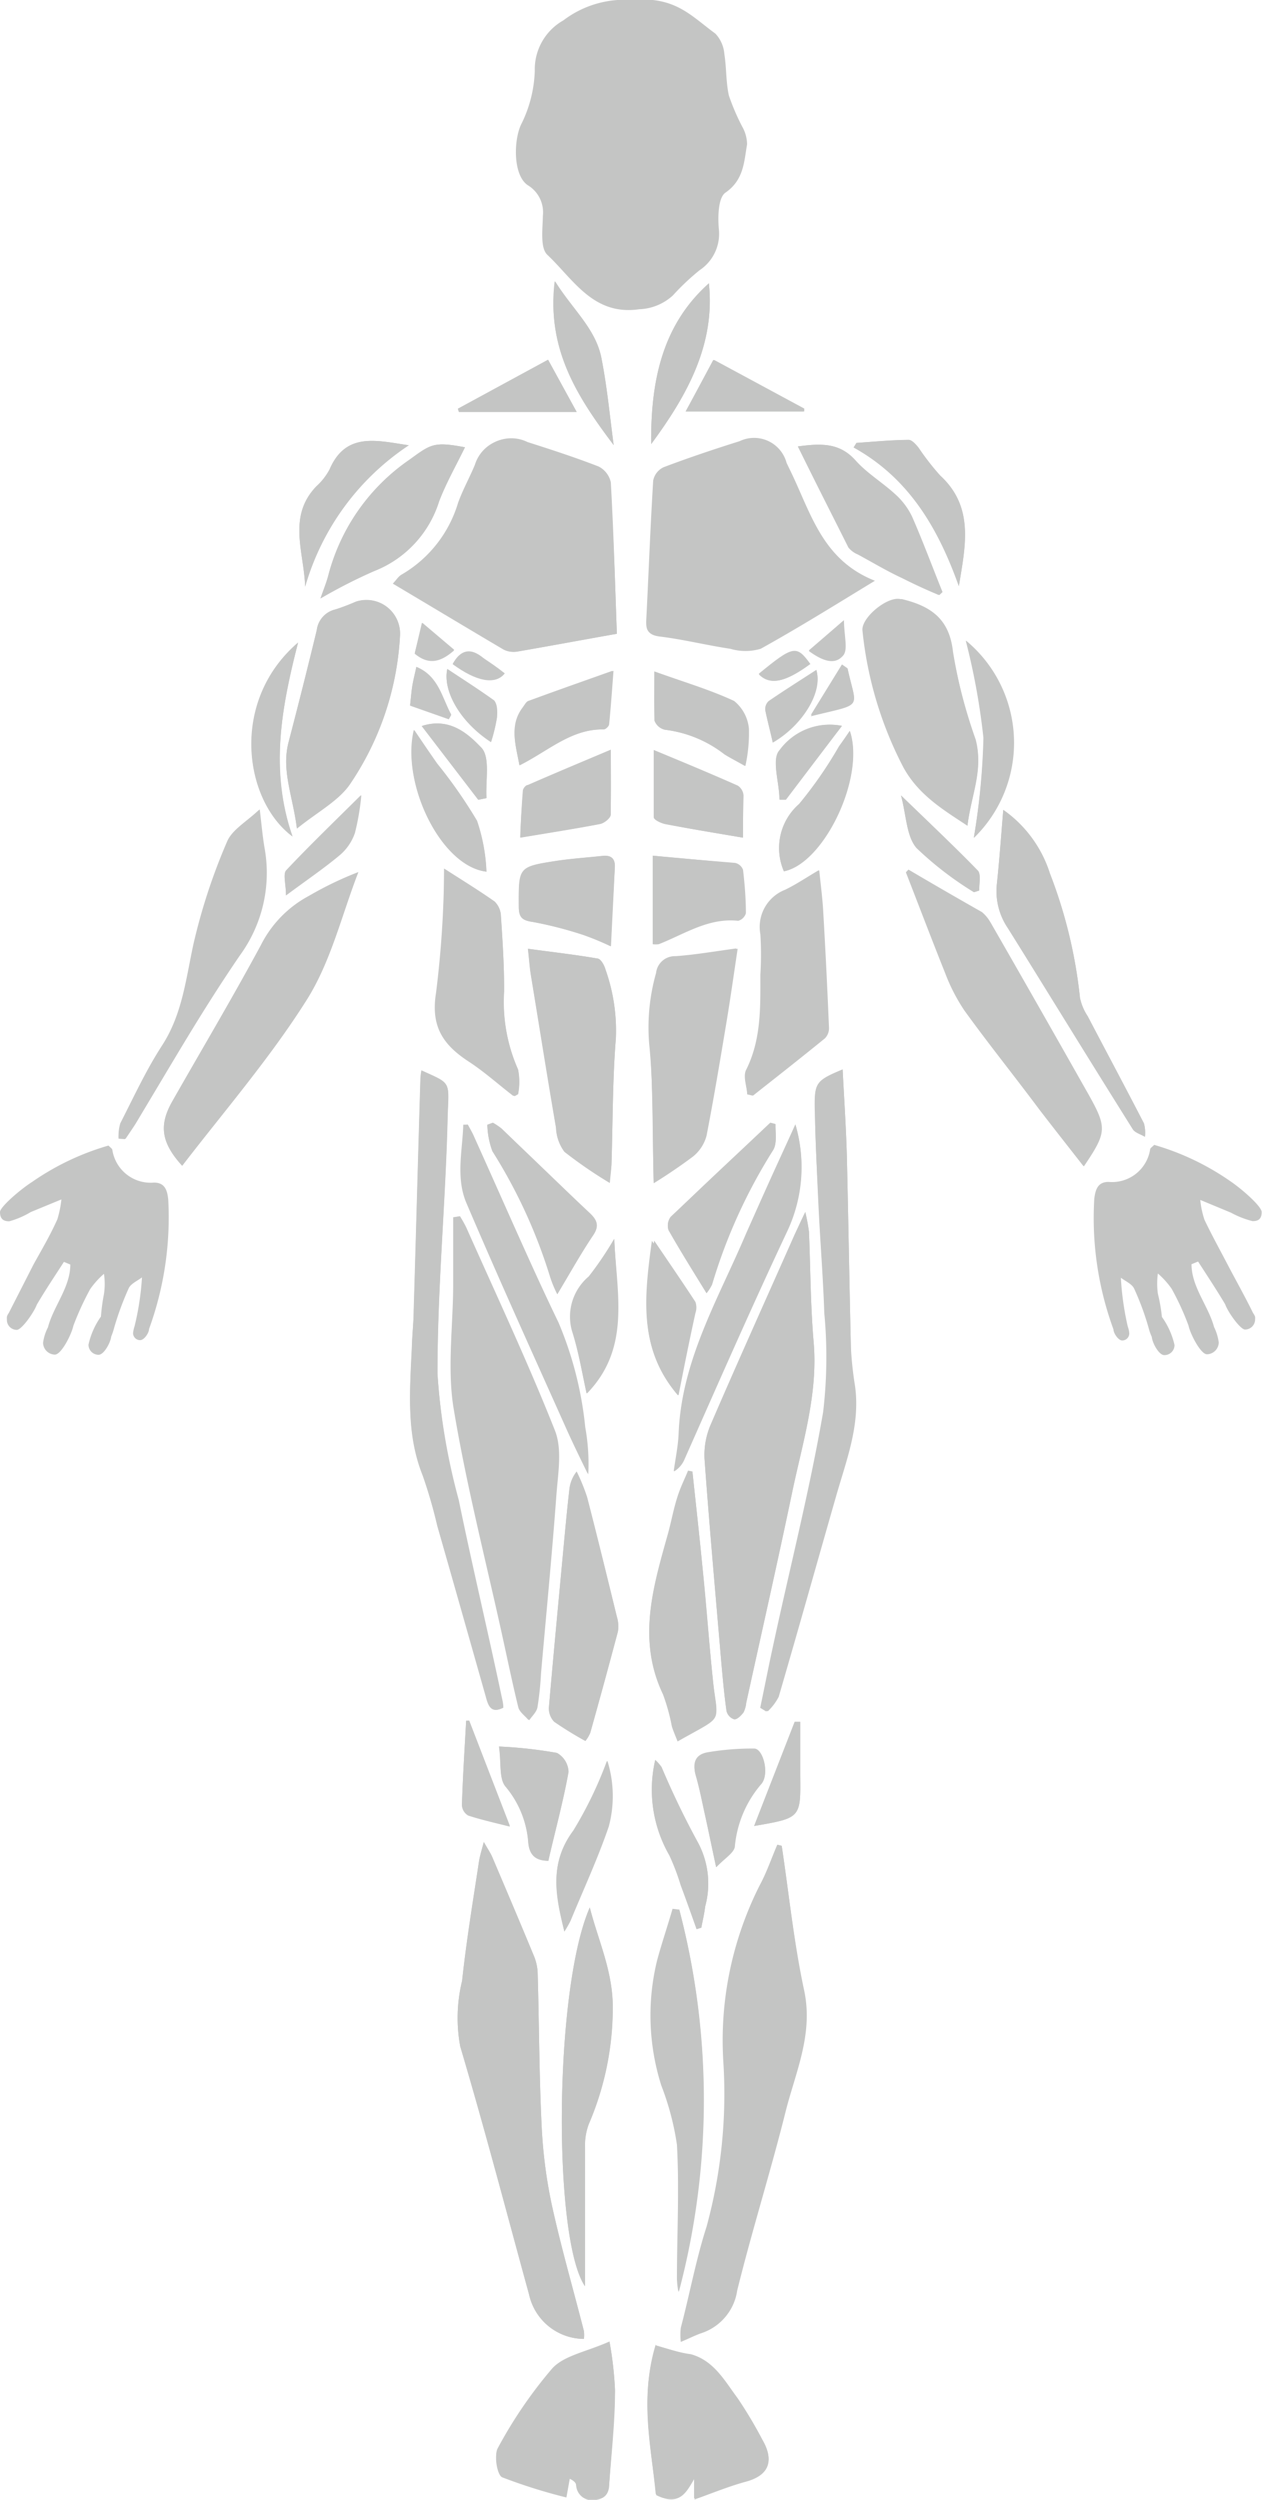 <svg xmlns="http://www.w3.org/2000/svg" viewBox="0 0 75.02 148.5"><defs><style>.cls-1{fill:#c4c5c4;}</style></defs><g id="Layer_2" data-name="Layer 2"><g id="Layer_1-2" data-name="Layer 1"><g id="Explosive_Selected_Category" data-name="Explosive_Selected Category"><g id="Body_Explosive_Bars" data-name="Body Explosive Bars"><path class="cls-1" d="M10,71.25c-.06-.58-.22-1-.85-1a2.3,2.3,0,0,1-2.47-1.93c0-.08-.12-.15-.23-.27a15.46,15.46,0,0,0-4.54,2.16C1.19,70.67,0,71.7,0,72c0,.45.25.55.55.55A5.11,5.11,0,0,0,1.83,72l1.82-.75a6.24,6.24,0,0,1-.24,1.18C3,73.35,2.49,74.22,2,75.1L.52,78a.65.65,0,0,0-.11.22h0a.78.78,0,0,0,0,.16A.59.59,0,0,0,1,79c.28,0,1-1,1.19-1.5.51-.87,1.07-1.7,1.61-2.54l.38.16c0,1.35-1,2.47-1.33,3.73a2.81,2.81,0,0,0-.29.92.72.72,0,0,0,.7.7c.39,0,1-1.22,1.1-1.71v0a17.12,17.12,0,0,1,1-2.18,5,5,0,0,1,.82-.91,4.06,4.06,0,0,1,0,1.2A11.46,11.46,0,0,0,6,78.21a4.58,4.58,0,0,0-.74,1.67.6.6,0,0,0,.6.6c.32,0,.71-.72.75-1.08a4.19,4.19,0,0,0,.18-.54,17.59,17.59,0,0,1,.86-2.33c.13-.28.52-.44.79-.65A16.2,16.2,0,0,1,8,78.78a1.93,1.93,0,0,0-.09.41.42.42,0,0,0,.42.42c.24,0,.53-.43.53-.66h0A19.38,19.38,0,0,0,10,71.25Z"/><g id="_0HdX0I.tif" data-name="0HdX0I.tif"><path class="cls-1" d="M36.67,37.65c-.11-3-.19-6-.36-9a1.38,1.38,0,0,0-.73-.94c-1.39-.54-2.81-1-4.22-1.45a2.19,2.19,0,0,0-3.06,1.32c-.35.75-.76,1.48-1,2.26a7.38,7.38,0,0,1-3.35,4.26c-.19.1-.31.31-.53.54C25.62,36,27.78,37.3,30,38.58a1.22,1.22,0,0,0,.75.13C32.66,38.38,34.6,38,36.67,37.65ZM52,34.5c-3.13-1.23-3.82-4-5-6.42l-.26-.54A2,2,0,0,0,44,26.25c-1.51.47-3,1-4.5,1.54a1.11,1.11,0,0,0-.63.79c-.17,2.74-.27,5.49-.41,8.23,0,.57,0,.9.74,1,1.41.17,2.8.52,4.21.73a3.18,3.18,0,0,0,1.81,0C47.42,37.32,49.55,36,52,34.5ZM27.34,72.25l-.4.06c0,1.31,0,2.63,0,3.94,0,2.43-.35,4.9,0,7.26.74,4.52,1.89,9,2.87,13.44.33,1.49.64,3,1,4.47.07.28.39.5.6.75.17-.25.44-.49.49-.77a18.71,18.71,0,0,0,.21-2c.31-3.51.65-7,.91-10.53.09-1.31.37-2.77-.08-3.91-1.61-4.08-3.49-8-5.27-12.06A6.38,6.38,0,0,0,27.34,72.25ZM47.87,72c-.3.62-.47,1-.63,1.33-1.67,3.77-3.37,7.53-5,11.31a4.53,4.53,0,0,0-.36,2c.29,4,.66,8.08,1,12.12.09,1,.17,1.92.31,2.88a.69.69,0,0,0,.46.48c.18,0,.41-.23.55-.41a1.65,1.65,0,0,0,.16-.57c.91-4.15,1.85-8.29,2.72-12.45.61-2.95,1.55-5.85,1.29-8.94-.19-2.19-.19-4.39-.28-6.58A12,12,0,0,0,47.87,72Zm-1.4,37.65-.26-.06c-.35.81-.63,1.65-1.05,2.42A20.33,20.33,0,0,0,43,122.5a29.93,29.93,0,0,1-1,9.78c-.63,1.95-1,4-1.53,6a3.75,3.75,0,0,0,0,.84c.5-.21.85-.39,1.22-.52a3.07,3.07,0,0,0,2.09-2.48c.87-3.57,2-7.07,2.88-10.64.59-2.34,1.65-4.58,1.11-7.17C47.2,115.43,46.9,112.52,46.47,109.65ZM34.71,138.94a1.83,1.83,0,0,0,0-.47c-.63-2.47-1.34-4.92-1.89-7.41a28.89,28.89,0,0,1-.62-4.73c-.15-3-.15-6.12-.24-9.18a3,3,0,0,0-.26-1.05c-.8-1.94-1.62-3.86-2.44-5.79-.11-.25-.27-.48-.5-.89-.14.54-.24.85-.29,1.18-.35,2.35-.74,4.7-1,7.07a9.28,9.28,0,0,0-.11,3.9c1.45,4.88,2.74,9.81,4.09,14.73A3.36,3.36,0,0,0,34.71,138.94ZM10.83,69.25c2.51-3.29,5.23-6.41,7.41-9.87,1.43-2.27,2.07-5,3.06-7.57a20.41,20.41,0,0,0-2.93,1.41,6.75,6.75,0,0,0-2.86,2.93c-1.69,3.13-3.51,6.19-5.27,9.28C9.44,66.84,9.58,67.88,10.83,69.25ZM54,51.66l-.15.16c.78,2,1.54,4,2.34,6A10.86,10.86,0,0,0,57.31,60c1.44,2,3,3.93,4.46,5.89.86,1.12,1.73,2.22,2.62,3.36,1.37-2,1.39-2.33.27-4.29-1.9-3.32-3.79-6.64-5.7-10a2.12,2.12,0,0,0-.59-.78C56.94,53.37,55.49,52.53,54,51.66ZM17.65,49.22c1.24-1,2.53-1.67,3.2-2.71a17.35,17.35,0,0,0,2.93-8.77,2,2,0,0,0-2.63-2,12.56,12.56,0,0,1-1.21.46,1.44,1.44,0,0,0-1.11,1.23q-.81,3.35-1.68,6.67C16.72,45.78,17.41,47.29,17.65,49.22Zm39.86-.17c.22-1.82,1-3.38.45-5.12a32.16,32.16,0,0,1-1.31-5.22c-.22-2-1.38-2.69-3-3.09l-.09,0c-.78-.19-2.36,1.12-2.26,1.88a22.45,22.45,0,0,0,2.43,8.11C54.59,47.19,56,48,57.51,49.05ZM50.09,63.53c-1.57.66-1.68.78-1.64,2.34,0,1.89.13,3.79.22,5.68.1,2.16.28,4.32.35,6.48a27.87,27.87,0,0,1,0,5.85c-.86,4.7-2,9.34-3,14-.26,1.19-.49,2.38-.74,3.56l.36.22a3.25,3.25,0,0,0,.65-.86c1.15-3.94,2.26-7.9,3.39-11.84.61-2.16,1.47-4.28,1.15-6.61A21.16,21.16,0,0,1,50.58,80c-.09-3.79-.15-7.59-.24-11.38C50.29,66.93,50.18,65.27,50.09,63.53ZM29.92,101.44c0-.22-.05-.44-.1-.66C29,96.89,28.07,93,27.27,89.1A38.4,38.4,0,0,1,26,81.57c0-5,.48-10.1.6-15.15.06-2.24.3-2-1.55-2.84a4.19,4.19,0,0,0-.06.48c-.14,4.59-.26,9.18-.4,13.78,0,.73-.08,1.46-.11,2.19-.12,2.55-.32,5.1.64,7.58a28.74,28.74,0,0,1,.87,3q1.44,5.07,2.87,10.12C29,101.24,29.13,101.84,29.92,101.44Zm6.33-31.17c0-.53.09-.82.1-1.11.08-2.49.06-5,.26-7.47A10.82,10.82,0,0,0,36,57.6c-.07-.26-.28-.63-.48-.66-1.33-.23-2.67-.38-4.13-.58.07.63.1,1.08.17,1.53.49,3,1,6.07,1.5,9.1a2.55,2.55,0,0,0,.5,1.43A26.18,26.18,0,0,0,36.25,70.27Zm2.61,0a26.92,26.92,0,0,0,2.34-1.57A2.37,2.37,0,0,0,42,67.47c.43-2.21.8-4.43,1.17-6.65.24-1.43.44-2.86.68-4.46-1.33.18-2.47.38-3.62.46a1.12,1.12,0,0,0-1.15,1,11.83,11.83,0,0,0-.45,4.2C38.82,64.67,38.78,67.37,38.86,70.29Zm.12,69c-.94,3.07-.28,6,0,8.88,1.39.72,1.8-.14,2.28-1v1.26c1.07-.38,2.05-.79,3.06-1.06,1.34-.36,1.73-1.17,1-2.42a25.76,25.76,0,0,0-1.48-2.48c-.75-1-1.39-2.22-2.77-2.6C40.46,139.77,39.83,139.58,39,139.33Zm-2.74-.18c-1.39.62-2.7.83-3.41,1.6a26.65,26.65,0,0,0-3.24,4.74c-.23.39,0,1.51.26,1.64a32,32,0,0,0,3.82,1.2l.2-1.11c.27.13.35.26.38.4a.94.94,0,0,0,1.1.86c.69,0,.83-.44.87-1,.13-1.82.3-3.64.34-5.46A21.15,21.15,0,0,0,36.24,139.15ZM26.4,51.6A61.71,61.71,0,0,1,26,59c-.36,2,.42,3.14,2,4.12.92.57,1.73,1.3,2.59,2L30.8,65a3.73,3.73,0,0,0,0-1.46,9.91,9.91,0,0,1-.83-4.65c0-1.49-.09-3-.19-4.48a1.24,1.24,0,0,0-.37-.84C28.5,52.92,27.57,52.35,26.4,51.6Zm18,13.4.32.08C46.16,64,47.6,62.83,49,61.68a.85.85,0,0,0,.24-.61q-.15-3.43-.34-6.87c0-.8-.15-1.61-.24-2.5-.73.43-1.33.84-2,1.16a2.37,2.37,0,0,0-1.46,2.64,19.22,19.22,0,0,1,0,2.4c0,1.94.06,3.88-.87,5.7C44.18,64,44.39,64.53,44.42,65ZM59.64,48.11c-.13,1.56-.23,3-.38,4.39a3.91,3.91,0,0,0,.65,2.63c2.49,4,4.94,8,7.43,11.95.13.21.48.3.72.45a2.07,2.07,0,0,0-.06-.8c-1.1-2.13-2.23-4.24-3.34-6.36a3.14,3.14,0,0,1-.46-1.09,28.68,28.68,0,0,0-1.79-7.4A7.31,7.31,0,0,0,59.64,48.11ZM34.8,103.42a2,2,0,0,0,.29-.48q.84-3,1.64-6a1.9,1.9,0,0,0-.06-.88c-.58-2.37-1.16-4.74-1.77-7.1a11.81,11.81,0,0,0-.62-1.52,2.06,2.06,0,0,0-.44,1.12c-.12,1-.22,2.11-.32,3.17-.3,3.23-.61,6.47-.89,9.71a1.12,1.12,0,0,0,.31.84A20.23,20.23,0,0,0,34.8,103.42Zm6.36-16-.26,0c-.21.53-.47,1-.64,1.59s-.35,1.41-.54,2.11c-.88,3.15-1.86,6.29-.31,9.53a11.67,11.67,0,0,1,.53,1.91c.09.29.22.58.34.89,2.81-1.6,2.37-1,2.12-3.42S42,95.35,41.75,93C41.57,91.16,41.36,89.28,41.16,87.41ZM7.05,67.64l.42,0c.2-.3.41-.6.6-.9,2-3.35,4-6.79,6.2-10a8.3,8.3,0,0,0,1.46-6.35c-.12-.69-.18-1.4-.29-2.31-.76.72-1.61,1.19-1.9,1.88a35.14,35.14,0,0,0-2,6.09c-.45,2.07-.66,4.15-1.85,6-1,1.48-1.7,3.08-2.5,4.65A2.65,2.65,0,0,0,7.05,67.64Zm33.33,45.8-.37,0c-.31,1-.65,2-.92,3.07a13.76,13.76,0,0,0,.25,7.42,16.22,16.22,0,0,1,.93,3.52c.12,2.66,0,5.33,0,8a5.71,5.71,0,0,0,.08.71A44.44,44.44,0,0,0,40.38,113.44Zm-5.32-.13c-2.13,4.86-2.2,19.69-.29,22.5,0-2.67,0-5.47,0-8.26a3.63,3.63,0,0,1,.22-1.36,17.51,17.51,0,0,0,1.43-7.06C36.4,117,35.55,115.24,35.06,113.31Zm-7.25-46.5-.27,0c-.05,1.55-.45,3.15.18,4.64,1.91,4.47,3.92,8.89,5.9,13.32.42.94.87,1.86,1.32,2.78a12.3,12.3,0,0,0-.18-2.8,21.42,21.42,0,0,0-1.59-6.22c-1.73-3.63-3.32-7.34-5-11C28.09,67.3,27.94,67.06,27.81,66.81Zm19.47,0c-1,2.17-2,4.33-2.92,6.51-1.66,3.85-3.85,7.51-4,11.87,0,.74-.19,1.48-.29,2.22a1.53,1.53,0,0,0,.63-.74c2-4.51,4-9.07,6.1-13.53A8.94,8.94,0,0,0,47.28,66.79ZM27.64,26.57c-1.86-.35-2-.19-3.3.74a12,12,0,0,0-4.81,6.82c-.1.39-.25.77-.48,1.42a31.44,31.44,0,0,1,3.2-1.63,6.53,6.53,0,0,0,3.85-4.13C26.52,28.69,27.11,27.66,27.64,26.57Zm19.79-.05c1,2.05,2,4,3,6a1.37,1.37,0,0,0,.55.41c.87.47,1.75,1,2.64,1.41.71.36,1.45.7,2.17,1l.19-.18c-.6-1.49-1.16-3-1.81-4.48a4.25,4.25,0,0,0-1-1.33c-.75-.7-1.67-1.25-2.35-2C49.93,26.3,48.82,26.33,47.43,26.52ZM33.13,76.88c.78-1.3,1.41-2.43,2.12-3.5.39-.57.25-.91-.21-1.34-1.75-1.63-3.47-3.3-5.22-5a3.93,3.93,0,0,0-.52-.35l-.33.12a4.81,4.81,0,0,0,.3,1.56,31,31,0,0,1,3.44,7.49A7,7,0,0,0,33.13,76.88ZM42,76.82a2.7,2.7,0,0,0,.33-.51,32,32,0,0,1,3.64-8c.23-.39.1-1,.13-1.51l-.31-.08c-2,1.86-4,3.71-5.92,5.59a.85.85,0,0,0-.13.77C40.42,74.28,41.17,75.48,42,76.82Zm-3.18-26v5.23a1.5,1.5,0,0,0,.36,0c1.53-.6,3-1.58,4.72-1.39a.63.63,0,0,0,.44-.41c0-.86-.07-1.73-.17-2.58a.65.65,0,0,0-.47-.41C42.07,51.12,40.45,51,38.8,50.83Zm-2.5,5.38c.08-1.67.16-3.18.23-4.7,0-.52-.23-.71-.73-.66-.92.1-1.85.16-2.77.3-2.25.35-2.23.37-2.21,2.71,0,.63.19.82.83.91a23.05,23.05,0,0,1,3,.77A16.65,16.65,0,0,1,36.3,56.21Zm0-11.67c-1.73.73-3.34,1.4-4.94,2.1-.13,0-.3.22-.3.35-.08,1-.12,1.93-.16,2.77,1.71-.29,3.23-.52,4.74-.81.25-.05.62-.36.63-.56C36.34,47.17,36.31,46,36.31,44.54Zm7.85,5.22c0-.74,0-1.63,0-2.52a.73.73,0,0,0-.31-.56c-1.62-.72-3.26-1.4-5-2.12,0,1.46,0,2.74,0,4,0,.14.42.33.67.38C41,49.24,42.52,49.48,44.16,49.76ZM57,34.82c.39-2.38.93-4.7-1.11-6.57A15.09,15.09,0,0,1,54.6,26.6c-.16-.2-.4-.47-.59-.47-1,0-2.07.11-3.1.18l-.17.27C54.05,28.41,55.78,31.41,57,34.82ZM24.3,26.45c-1.88-.27-3.74-.82-4.71,1.43a3.69,3.69,0,0,1-.78,1c-1.73,1.79-.74,3.88-.67,5.95A15.06,15.06,0,0,1,24.3,26.45ZM38.9,39.89c0,1.13,0,2,0,2.91a.86.86,0,0,0,.62.55,7.17,7.17,0,0,1,3.54,1.46c.35.22.73.41,1.22.69a9.1,9.1,0,0,0,.21-2.21,2.39,2.39,0,0,0-.88-1.65C42.16,41,40.57,40.49,38.9,39.89Zm-8,5.57c1.73-.87,3.06-2.16,5-2.13.11,0,.3-.19.31-.3.1-1,.17-2,.26-3.18-1.81.64-3.41,1.2-5,1.79-.13,0-.22.24-.32.37C30.27,43.07,30.64,44.19,30.88,45.46Zm11.69,65.45c.51-.53,1-.82,1.09-1.18A6.59,6.59,0,0,1,45.24,106c.52-.55.14-2.09-.41-2.09a15.78,15.78,0,0,0-2.75.22c-.68.12-.93.63-.72,1.35s.37,1.54.54,2.31C42.1,108.68,42.29,109.61,42.57,110.91Zm-10-.37c.43-1.81.89-3.53,1.2-5.28a1.34,1.34,0,0,0-.69-1.13,26.36,26.36,0,0,0-3.44-.38c.14,1,0,1.9.38,2.37a5.8,5.8,0,0,1,1.36,3.33C31.47,110.21,31.84,110.5,32.6,110.54Zm14-58.78c2.37-.47,4.85-5.62,3.92-8.34-.24.36-.44.64-.64.92a24.44,24.44,0,0,1-2.37,3.42A3.47,3.47,0,0,0,46.6,51.76Zm-17.68,0a10.68,10.68,0,0,0-.56-3A27.82,27.82,0,0,0,26,45.37c-.45-.64-.89-1.29-1.37-2C23.83,46.52,26.2,51.46,28.92,51.78Zm29-2a7.88,7.88,0,0,0-.48-11.7,40.47,40.47,0,0,1,1.05,5.77A41.92,41.92,0,0,1,57.89,49.76Zm-23,33c2.58-2.68,1.76-5.84,1.6-9.17A20.23,20.23,0,0,1,35,75.83,3.11,3.11,0,0,0,34,79.06C34.39,80.28,34.6,81.53,34.87,82.77Zm5.43.11c.33-1.69.65-3.28,1-4.87a1,1,0,0,0,0-.66c-.77-1.18-1.57-2.34-2.45-3.64C38.29,77,37.93,80.12,40.3,82.88ZM17.72,38.17c-4,3.45-3.25,9.35-.33,11.52C16,45.8,16.75,42,17.72,38.17ZM42.14,16.83c-2.75,2.45-3.47,5.77-3.43,9.55C40.9,23.42,42.52,20.42,42.14,16.83Zm-5.66,9.61c-.23-1.73-.39-3.47-.73-5.18S34,18.32,33,16.71C32.45,20.72,34.34,23.61,36.48,26.44Zm-2.93,88.3a6.09,6.09,0,0,0,.37-.64c.77-1.87,1.62-3.7,2.27-5.6a7,7,0,0,0-.08-3.89,23.47,23.47,0,0,1-2,4.14C32.64,110.67,33,112.56,33.55,114.74Zm7.86-.14.28-.09c.08-.42.18-.84.23-1.26a5.16,5.16,0,0,0-.4-3.74A50,50,0,0,1,39.33,105a2.65,2.65,0,0,0-.38-.43,7.78,7.78,0,0,0,.84,5.65,13.3,13.3,0,0,1,.67,1.76C40.78,112.83,41.1,113.72,41.41,114.6ZM32.58,21.37l-5.36,2.91.06.19h7Zm8.18,3.07h7l0-.17-5.36-2.89ZM17,53.19c1.26-.93,2.28-1.62,3.21-2.4a3,3,0,0,0,.89-1.31,14.61,14.61,0,0,0,.38-2.24c-1.59,1.58-3.06,3-4.45,4.47C16.8,51.93,17,52.5,17,53.19ZM57.9,53l.31-.1c0-.41.12-1-.09-1.19-1.42-1.46-2.91-2.86-4.56-4.46.32,1.19.32,2.42.92,3.12A19.89,19.89,0,0,0,57.9,53ZM44.83,108.47c2.78-.49,2.77-.49,2.74-3v-3.18l-.33,0Zm-16.94-6.26-.18,0c-.09,1.67-.2,3.34-.25,5a.75.75,0,0,0,.37.59c.73.24,1.49.41,2.48.66Zm.54-54.7.49-.1c-.07-1,.24-2.43-.31-3-.75-.78-1.86-1.83-3.54-1.28Zm21.62-4.39a3.69,3.69,0,0,0-3.72,1.45c-.48.53,0,1.9,0,2.9l.38,0Zm-4.12,1c1.75-1,3-3,2.6-4.28-1,.63-1.91,1.22-2.83,1.85a.62.62,0,0,0-.21.5C45.61,42.78,45.78,43.4,45.93,44.07ZM26.59,39.74c-.3,1.39.91,3.3,2.6,4.31a10,10,0,0,0,.35-1.44c0-.32,0-.81-.16-1C28.53,41,27.6,40.41,26.59,39.74Zm23.79,0-.33-.19-1.85,3C51.39,41.76,50.92,42.18,50.38,39.7Zm-26,2.18,2.3.81.14-.25c-.55-1-.74-2.28-2.07-2.83-.09.42-.19.77-.24,1.12S24.43,41.44,24.38,41.88Zm23.79-2.44c-.82-1.13-1-1.1-3.06.58C45.76,40.72,46.66,40.55,48.17,39.44ZM30,40c-.47-.33-.88-.6-1.27-.91-.76-.59-1.35-.5-1.82.36C28.34,40.46,29.48,40.68,30,40Zm-4.92-3-.43,1.83c.84.7,1.55.5,2.34-.19Zm23,1.67c.72.53,1.5.88,2,.31.31-.33.05-1.19.05-2.1Z"/><path class="cls-1" d="M37.53,0c2.61-.24,3.53.93,5,2a2,2,0,0,1,.53,1.21c.13.82.09,1.67.27,2.47a13.41,13.41,0,0,0,.79,1.84,2.18,2.18,0,0,1,.29,1.06c-.18,1-.18,2.1-1.28,2.86-.44.3-.46,1.42-.4,2.15a2.59,2.59,0,0,1-1.14,2.46A14.25,14.25,0,0,0,40,17.55a3.13,3.13,0,0,1-2,.82c-2.73.4-3.92-1.78-5.46-3.23-.44-.41-.28-1.52-.27-2.31A1.88,1.88,0,0,0,31.37,11c-.9-.61-.84-2.78-.35-3.69a7.62,7.62,0,0,0,.77-3.1,3.34,3.34,0,0,1,1.7-3A6,6,0,0,1,37.53,0Z"/><path class="cls-1" d="M36.67,37.65c-2.07.37-4,.73-6,1.06a1.22,1.22,0,0,1-.75-.13c-2.17-1.28-4.33-2.58-6.57-3.91.22-.23.34-.44.53-.54a7.38,7.38,0,0,0,3.35-4.26c.28-.78.69-1.51,1-2.26a2.19,2.19,0,0,1,3.06-1.32c1.41.45,2.83.91,4.22,1.45a1.38,1.38,0,0,1,.73.94C36.48,31.64,36.56,34.6,36.67,37.65Z"/><path class="cls-1" d="M52,34.5c-2.48,1.48-4.61,2.82-6.82,4a3.18,3.18,0,0,1-1.81,0c-1.41-.21-2.8-.56-4.21-.73-.72-.09-.77-.42-.74-1,.14-2.74.24-5.49.41-8.23a1.11,1.11,0,0,1,.63-.79c1.48-.56,3-1.07,4.5-1.54a2,2,0,0,1,2.8,1.29l.26.54C48.21,30.5,48.9,33.27,52,34.5Z"/><path class="cls-1" d="M27.34,72.25a6.38,6.38,0,0,1,.38.67c1.78,4,3.66,8,5.27,12.06.45,1.14.17,2.6.08,3.91-.26,3.51-.6,7-.91,10.53a18.71,18.71,0,0,1-.21,2c-.05.28-.32.52-.49.77-.21-.25-.53-.47-.6-.75-.37-1.48-.68-3-1-4.47-1-4.48-2.13-8.92-2.87-13.44-.39-2.36-.05-4.83,0-7.26,0-1.31,0-2.63,0-3.94Z"/><path class="cls-1" d="M47.87,72a12,12,0,0,1,.22,1.19c.09,2.19.09,4.39.28,6.58.26,3.09-.68,6-1.29,8.94-.87,4.16-1.81,8.3-2.72,12.45a1.65,1.65,0,0,1-.16.57c-.14.18-.37.42-.55.41a.69.69,0,0,1-.46-.48c-.14-1-.22-1.92-.31-2.88-.34-4-.71-8.08-1-12.12a4.53,4.53,0,0,1,.36-2c1.63-3.78,3.33-7.54,5-11.31C47.4,73,47.57,72.62,47.87,72Z"/><path class="cls-1" d="M46.47,109.65c.43,2.87.73,5.78,1.34,8.62.54,2.59-.52,4.83-1.11,7.17-.89,3.57-2,7.07-2.88,10.64a3.07,3.07,0,0,1-2.09,2.48c-.37.13-.72.31-1.22.52a3.75,3.75,0,0,1,0-.84c.49-2,.9-4,1.53-6a29.93,29.93,0,0,0,1-9.78A20.33,20.33,0,0,1,45.16,112c.42-.77.7-1.61,1.05-2.42Z"/><path class="cls-1" d="M34.71,138.94a3.36,3.36,0,0,1-3.26-2.64c-1.35-4.92-2.64-9.85-4.09-14.73a9.28,9.28,0,0,1,.11-3.9c.25-2.37.64-4.72,1-7.07.05-.33.15-.64.29-1.18.23.41.39.64.5.89.82,1.93,1.64,3.85,2.44,5.79a3,3,0,0,1,.26,1.05c.09,3.06.09,6.13.24,9.18a28.89,28.89,0,0,0,.62,4.73c.55,2.49,1.26,4.94,1.89,7.41A1.83,1.83,0,0,1,34.71,138.94Z"/><path class="cls-1" d="M10.83,69.25c-1.25-1.37-1.39-2.41-.59-3.82,1.76-3.09,3.58-6.15,5.27-9.28a6.75,6.75,0,0,1,2.86-2.93,20.41,20.41,0,0,1,2.93-1.41c-1,2.54-1.63,5.3-3.06,7.57C16.06,62.84,13.34,66,10.83,69.25Z"/><path class="cls-1" d="M54,51.66c1.45.87,2.9,1.71,4.33,2.6A2.12,2.12,0,0,1,59,55c1.91,3.32,3.8,6.64,5.7,10,1.12,2,1.1,2.26-.27,4.29-.89-1.14-1.76-2.24-2.62-3.36-1.5-2-3-3.9-4.46-5.89a10.86,10.86,0,0,1-1.08-2.22c-.8-2-1.56-4-2.34-6Z"/><path class="cls-1" d="M17.65,49.22c-.24-1.93-.93-3.44-.5-5.11q.87-3.33,1.68-6.67a1.44,1.44,0,0,1,1.11-1.23,12.56,12.56,0,0,0,1.21-.46,2,2,0,0,1,2.63,2,17.35,17.35,0,0,1-2.93,8.77C20.18,47.55,18.89,48.2,17.65,49.22Z"/><path class="cls-1" d="M57.51,49.05c-1.54-1-2.92-1.86-3.81-3.47a22.45,22.45,0,0,1-2.43-8.11c-.1-.76,1.48-2.07,2.26-1.88l.09,0c1.65.4,2.81,1.13,3,3.09A32.16,32.16,0,0,0,58,43.93C58.46,45.67,57.73,47.23,57.51,49.05Z"/><path class="cls-1" d="M50.09,63.53c.09,1.74.2,3.4.25,5.06.09,3.79.15,7.59.24,11.38a21.16,21.16,0,0,0,.16,2.39c.32,2.33-.54,4.45-1.15,6.61-1.13,3.94-2.24,7.9-3.39,11.84a3.25,3.25,0,0,1-.65.86l-.36-.22c.25-1.18.48-2.37.74-3.56,1-4.67,2.19-9.31,3-14A27.87,27.87,0,0,0,49,78c-.07-2.16-.25-4.32-.35-6.48-.09-1.89-.17-3.79-.22-5.68C48.41,64.31,48.52,64.19,50.09,63.53Z"/><path class="cls-1" d="M29.92,101.44c-.79.4-.89-.2-1-.66Q27.46,95.73,26,90.66a28.74,28.74,0,0,0-.87-3c-1-2.48-.76-5-.64-7.58,0-.73.09-1.46.11-2.19.14-4.6.26-9.19.4-13.78a4.19,4.19,0,0,1,.06-.48c1.85.79,1.61.6,1.55,2.84-.12,5-.61,10.1-.6,15.15a38.4,38.4,0,0,0,1.23,7.53c.8,3.9,1.7,7.79,2.55,11.68C29.87,101,29.89,101.22,29.92,101.44Z"/><path class="cls-1" d="M36.25,70.27a26.18,26.18,0,0,1-2.7-1.85,2.55,2.55,0,0,1-.5-1.43c-.52-3-1-6.07-1.5-9.1-.07-.45-.1-.9-.17-1.53,1.46.2,2.8.35,4.13.58.2,0,.41.4.48.66a10.82,10.82,0,0,1,.62,4.09c-.2,2.48-.18,5-.26,7.47C36.34,69.45,36.3,69.74,36.25,70.27Z"/><path class="cls-1" d="M38.86,70.29c-.08-2.92,0-5.62-.27-8.29A11.83,11.83,0,0,1,39,57.8a1.12,1.12,0,0,1,1.15-1c1.15-.08,2.29-.28,3.62-.46-.24,1.6-.44,3-.68,4.46-.37,2.22-.74,4.44-1.17,6.65a2.37,2.37,0,0,1-.76,1.25A26.92,26.92,0,0,1,38.86,70.29Z"/><path class="cls-1" d="M39,139.33c.85.25,1.48.44,2.12.61,1.38.38,2,1.57,2.77,2.6A25.76,25.76,0,0,1,45.35,145c.7,1.25.31,2.06-1,2.42-1,.27-2,.68-3.06,1.06v-1.26c-.48.83-.89,1.69-2.28,1C38.7,145.37,38,142.4,39,139.33Z"/><path class="cls-1" d="M36.24,139.15a21.15,21.15,0,0,1,.32,2.9c0,1.82-.21,3.64-.34,5.46,0,.53-.18.94-.87,1a.94.94,0,0,1-1.1-.86c0-.14-.11-.27-.38-.4l-.2,1.11a32,32,0,0,1-3.82-1.2c-.29-.13-.49-1.25-.26-1.64a26.65,26.65,0,0,1,3.24-4.74C33.54,140,34.85,139.77,36.24,139.15Z"/><path class="cls-1" d="M26.4,51.6c1.17.75,2.1,1.32,3,1.95a1.24,1.24,0,0,1,.37.84c.1,1.49.21,3,.19,4.48a9.91,9.91,0,0,0,.83,4.65,3.73,3.73,0,0,1,0,1.46l-.28.12c-.86-.66-1.67-1.39-2.59-2-1.55-1-2.33-2.08-2-4.12A61.71,61.71,0,0,0,26.4,51.6Z"/><path class="cls-1" d="M44.42,65c0-.47-.24-1-.05-1.4.93-1.82.85-3.76.87-5.7a19.22,19.22,0,0,0,0-2.4,2.37,2.37,0,0,1,1.46-2.64c.64-.32,1.24-.73,2-1.16.09.89.2,1.7.24,2.5q.2,3.44.34,6.87a.85.85,0,0,1-.24.61c-1.41,1.15-2.85,2.27-4.27,3.4Z"/><path class="cls-1" d="M59.64,48.11a7.31,7.31,0,0,1,2.77,3.77,28.68,28.68,0,0,1,1.79,7.4,3.14,3.14,0,0,0,.46,1.09c1.11,2.12,2.24,4.23,3.34,6.36a2.07,2.07,0,0,1,.06.8c-.24-.15-.59-.24-.72-.45-2.49-4-4.94-8-7.43-11.95a3.91,3.91,0,0,1-.65-2.63C59.41,51.09,59.51,49.67,59.64,48.11Z"/><path class="cls-1" d="M34.8,103.42a20.23,20.23,0,0,1-1.86-1.17,1.12,1.12,0,0,1-.31-.84c.28-3.24.59-6.48.89-9.71.1-1.06.2-2.12.32-3.17a2.06,2.06,0,0,1,.44-1.12,11.81,11.81,0,0,1,.62,1.52c.61,2.36,1.19,4.73,1.77,7.1a1.9,1.9,0,0,1,.06.88q-.79,3-1.64,6A2,2,0,0,1,34.8,103.42Z"/><path class="cls-1" d="M41.16,87.41c.2,1.87.41,3.75.59,5.62.23,2.32.4,4.63.65,6.94s.69,1.82-2.12,3.42c-.12-.31-.25-.6-.34-.89a11.67,11.67,0,0,0-.53-1.91c-1.55-3.24-.57-6.38.31-9.53.19-.7.32-1.42.54-2.11s.43-1.06.64-1.59Z"/><path class="cls-1" d="M7.05,67.64a2.65,2.65,0,0,1,.1-.91c.8-1.57,1.55-3.17,2.5-4.65,1.19-1.85,1.4-3.93,1.85-6a35.14,35.14,0,0,1,2-6.09c.29-.69,1.14-1.16,1.9-1.88.11.91.17,1.62.29,2.31a8.3,8.3,0,0,1-1.46,6.35c-2.23,3.23-4.15,6.67-6.2,10-.19.3-.4.6-.6.9Z"/><path class="cls-1" d="M40.38,113.44a44.44,44.44,0,0,1-.06,22.67,5.71,5.71,0,0,1-.08-.71c0-2.66.15-5.33,0-8a16.22,16.22,0,0,0-.93-3.52,13.76,13.76,0,0,1-.25-7.42c.27-1,.61-2,.92-3.07Z"/><path class="cls-1" d="M35.06,113.31c.49,1.93,1.34,3.73,1.37,5.82A17.51,17.51,0,0,1,35,126.19a3.63,3.63,0,0,0-.22,1.36c0,2.79,0,5.59,0,8.26C32.86,133,32.93,118.17,35.06,113.31Z"/><path class="cls-1" d="M27.81,66.81c.13.25.28.49.39.75,1.65,3.67,3.24,7.38,5,11a21.42,21.42,0,0,1,1.59,6.22,12.3,12.3,0,0,1,.18,2.8c-.45-.92-.9-1.84-1.32-2.78-2-4.43-4-8.85-5.9-13.32-.63-1.49-.23-3.09-.18-4.64Z"/><path class="cls-1" d="M47.28,66.79a8.94,8.94,0,0,1-.5,6.33c-2.14,4.46-4.08,9-6.1,13.53a1.53,1.53,0,0,1-.63.74c.1-.74.26-1.48.29-2.22.17-4.36,2.36-8,4-11.87C45.31,71.12,46.31,69,47.28,66.79Z"/><path class="cls-1" d="M27.64,26.57c-.53,1.09-1.12,2.12-1.54,3.22a6.53,6.53,0,0,1-3.85,4.13,31.44,31.44,0,0,0-3.2,1.63c.23-.65.38-1,.48-1.42a12,12,0,0,1,4.81-6.82C25.61,26.38,25.78,26.22,27.64,26.57Z"/><path class="cls-1" d="M47.43,26.52c1.39-.19,2.5-.22,3.44.84.68.76,1.6,1.31,2.35,2a4.25,4.25,0,0,1,1,1.33c.65,1.48,1.21,3,1.81,4.48l-.19.18c-.72-.35-1.46-.69-2.17-1-.89-.46-1.77-.94-2.64-1.41a1.37,1.37,0,0,1-.55-.41C49.45,30.54,48.47,28.57,47.43,26.52Z"/><path class="cls-1" d="M33.13,76.88a7,7,0,0,1-.42-1,31,31,0,0,0-3.44-7.49,4.81,4.81,0,0,1-.3-1.56l.33-.12a3.93,3.93,0,0,1,.52.35c1.75,1.65,3.47,3.32,5.22,5,.46.43.6.77.21,1.34C34.54,74.45,33.91,75.58,33.13,76.88Z"/><path class="cls-1" d="M42,76.82c-.81-1.34-1.56-2.54-2.26-3.77a.85.85,0,0,1,.13-.77c2-1.88,3.95-3.73,5.92-5.59l.31.08c0,.51.1,1.12-.13,1.51a32,32,0,0,0-3.64,8A2.7,2.7,0,0,1,42,76.82Z"/><path class="cls-1" d="M38.8,50.83c1.65.15,3.27.29,4.88.47a.65.65,0,0,1,.47.41c.1.85.15,1.72.17,2.58a.63.63,0,0,1-.44.41c-1.77-.19-3.19.79-4.72,1.39a1.5,1.5,0,0,1-.36,0Z"/><path class="cls-1" d="M36.3,56.21a16.65,16.65,0,0,0-1.63-.67,23.05,23.05,0,0,0-3-.77c-.64-.09-.83-.28-.83-.91,0-2.34,0-2.36,2.21-2.71.92-.14,1.85-.2,2.77-.3.5-.05.76.14.73.66C36.46,53,36.38,54.54,36.3,56.21Z"/><path class="cls-1" d="M36.31,44.54c0,1.41,0,2.63,0,3.85,0,.2-.38.51-.63.56-1.51.29-3,.52-4.74.81,0-.84.08-1.81.16-2.77,0-.13.17-.3.3-.35C33,45.94,34.58,45.27,36.31,44.54Z"/><path class="cls-1" d="M44.16,49.76c-1.64-.28-3.13-.52-4.6-.8-.25-.05-.66-.24-.67-.38,0-1.28,0-2.56,0-4,1.71.72,3.35,1.4,5,2.12a.73.73,0,0,1,.31.56C44.18,48.13,44.16,49,44.16,49.76Z"/><path class="cls-1" d="M57,34.82c-1.21-3.41-2.94-6.41-6.25-8.24l.17-.27c1-.07,2.06-.16,3.1-.18.19,0,.43.27.59.47a15.09,15.09,0,0,0,1.28,1.65C57.92,30.12,57.38,32.44,57,34.82Z"/><path class="cls-1" d="M24.3,26.45a15.06,15.06,0,0,0-6.16,8.41c-.07-2.07-1.06-4.16.67-5.95a3.69,3.69,0,0,0,.78-1C20.56,25.63,22.42,26.18,24.3,26.45Z"/><path class="cls-1" d="M38.9,39.89c1.67.6,3.26,1.06,4.74,1.75a2.39,2.39,0,0,1,.88,1.65,9.1,9.1,0,0,1-.21,2.21c-.49-.28-.87-.47-1.22-.69a7.17,7.17,0,0,0-3.54-1.46.86.86,0,0,1-.62-.55C38.86,41.92,38.9,41,38.9,39.89Z"/><path class="cls-1" d="M30.88,45.46c-.24-1.27-.61-2.39.2-3.45.1-.13.19-.32.32-.37,1.6-.59,3.2-1.15,5-1.79-.09,1.22-.16,2.2-.26,3.18,0,.11-.2.31-.31.3C33.94,43.3,32.61,44.59,30.88,45.46Z"/><path class="cls-1" d="M42.57,110.91c-.28-1.3-.47-2.23-.67-3.16-.17-.77-.32-1.55-.54-2.31s0-1.23.72-1.35a15.78,15.78,0,0,1,2.75-.22c.55,0,.93,1.54.41,2.09a6.59,6.59,0,0,0-1.58,3.77C43.6,110.09,43.08,110.38,42.57,110.91Z"/><path class="cls-1" d="M32.6,110.54c-.76,0-1.13-.33-1.19-1.09a5.8,5.8,0,0,0-1.36-3.33c-.39-.47-.24-1.39-.38-2.37a26.36,26.36,0,0,1,3.44.38,1.34,1.34,0,0,1,.69,1.13C33.49,107,33,108.73,32.6,110.54Z"/><path class="cls-1" d="M46.6,51.76a3.47,3.47,0,0,1,.91-4,24.44,24.44,0,0,0,2.37-3.42c.2-.28.4-.56.64-.92C51.45,46.14,49,51.29,46.6,51.76Z"/><path class="cls-1" d="M28.92,51.78c-2.72-.32-5.09-5.26-4.32-8.42.48.72.92,1.37,1.37,2a27.82,27.82,0,0,1,2.39,3.4A10.68,10.68,0,0,1,28.92,51.78Z"/><path class="cls-1" d="M57.89,49.76a41.92,41.92,0,0,0,.57-5.93,40.47,40.47,0,0,0-1.05-5.77A7.88,7.88,0,0,1,57.89,49.76Z"/><path class="cls-1" d="M34.87,82.77c-.27-1.24-.48-2.49-.84-3.71A3.11,3.11,0,0,1,35,75.83a20.23,20.23,0,0,0,1.52-2.23C36.63,76.93,37.45,80.09,34.87,82.77Z"/><path class="cls-1" d="M40.3,82.88c-2.37-2.76-2-5.85-1.55-9.17.88,1.3,1.68,2.46,2.45,3.64a1,1,0,0,1,0,.66C41,79.6,40.63,81.19,40.3,82.88Z"/><path class="cls-1" d="M17.72,38.17c-1,3.81-1.68,7.63-.33,11.52C14.47,47.52,13.67,41.62,17.72,38.17Z"/><path class="cls-1" d="M42.14,16.83c.38,3.59-1.24,6.59-3.43,9.55C38.67,22.6,39.39,19.28,42.14,16.83Z"/><path class="cls-1" d="M36.48,26.44c-2.14-2.83-4-5.72-3.51-9.73,1,1.61,2.43,2.76,2.78,4.55S36.25,24.71,36.48,26.44Z"/><path class="cls-1" d="M33.55,114.74c-.51-2.18-.91-4.07.53-6a23.47,23.47,0,0,0,2-4.14,7,7,0,0,1,.08,3.89c-.65,1.9-1.5,3.73-2.27,5.6A6.09,6.09,0,0,1,33.55,114.74Z"/><path class="cls-1" d="M41.41,114.6c-.31-.88-.63-1.77-.95-2.65a13.3,13.3,0,0,0-.67-1.76,7.78,7.78,0,0,1-.84-5.65,2.65,2.65,0,0,1,.38.43,50,50,0,0,0,2.19,4.54,5.16,5.16,0,0,1,.4,3.74c-.05.42-.15.84-.23,1.26Z"/><path class="cls-1" d="M32.58,21.37l1.7,3.1h-7l-.06-.19Z"/><path class="cls-1" d="M40.76,24.44l1.69-3.06,5.36,2.89,0,.17Z"/><path class="cls-1" d="M17,53.19c0-.69-.18-1.26,0-1.48,1.39-1.48,2.86-2.89,4.45-4.47a14.61,14.61,0,0,1-.38,2.24,3,3,0,0,1-.89,1.31C19.26,51.57,18.24,52.26,17,53.19Z"/><path class="cls-1" d="M57.9,53a19.89,19.89,0,0,1-3.42-2.63c-.6-.7-.6-1.93-.92-3.12,1.65,1.6,3.14,3,4.56,4.46.21.22.07.78.09,1.19Z"/><path class="cls-1" d="M44.83,108.47l2.41-6.19.33,0v3.18C47.6,108,47.61,108,44.83,108.47Z"/><path class="cls-1" d="M27.89,102.21l2.42,6.3c-1-.25-1.75-.42-2.48-.66a.75.75,0,0,1-.37-.59c.05-1.67.16-3.34.25-5Z"/><path class="cls-1" d="M28.43,47.51l-3.36-4.38c1.68-.55,2.79.5,3.54,1.28.55.57.24,2,.31,3Z"/><path class="cls-1" d="M50.05,43.12l-3.33,4.39-.38,0c0-1-.49-2.37,0-2.9A3.69,3.69,0,0,1,50.05,43.12Z"/><path class="cls-1" d="M45.93,44.07c-.15-.67-.32-1.29-.44-1.93a.62.62,0,0,1,.21-.5c.92-.63,1.86-1.22,2.83-1.85C48.9,41.09,47.68,43,45.93,44.07Z"/><path class="cls-1" d="M26.59,39.74c1,.67,1.94,1.25,2.79,1.91.19.15.2.64.16,1a10,10,0,0,1-.35,1.44C27.5,43,26.29,41.13,26.59,39.74Z"/><path class="cls-1" d="M50.38,39.7c.54,2.48,1,2.06-2.18,2.77l1.85-3Z"/><path class="cls-1" d="M24.38,41.88c.05-.44.07-.8.13-1.15s.15-.7.24-1.12c1.33.55,1.52,1.82,2.07,2.83l-.14.25Z"/><path class="cls-1" d="M48.17,39.44c-1.51,1.11-2.41,1.28-3.06.58C47.16,38.34,47.35,38.31,48.17,39.44Z"/><path class="cls-1" d="M30,40c-.55.71-1.69.49-3.09-.55.47-.86,1.06-1,1.82-.36C29.15,39.37,29.56,39.64,30,40Z"/><path class="cls-1" d="M25.11,37,27,38.6c-.79.69-1.5.89-2.34.19Z"/><path class="cls-1" d="M48.09,38.63l2.08-1.79c0,.91.26,1.77-.05,2.1C49.59,39.51,48.81,39.16,48.09,38.63Z"/></g><path class="cls-1" d="M65.05,71.21c.07-.58.23-1,.85-1a2.29,2.29,0,0,0,2.47-1.93c0-.08.13-.15.24-.27a15.4,15.4,0,0,1,4.53,2.16C73.82,70.63,75,71.66,75,72c0,.45-.24.54-.54.54a5.37,5.37,0,0,1-1.28-.5l-1.83-.76a5.41,5.41,0,0,0,.25,1.18c.43.9.91,1.77,1.37,2.65S74,77,74.49,78a.94.94,0,0,1,.12.22h0a.88.88,0,0,1,0,.16.6.6,0,0,1-.6.6c-.27,0-1-1-1.18-1.5-.51-.86-1.07-1.7-1.61-2.54l-.39.16c0,1.35,1,2.47,1.34,3.73a3,3,0,0,1,.28.92.72.72,0,0,1-.7.7c-.38,0-1-1.22-1.1-1.71v0a15.84,15.84,0,0,0-1-2.18,5,5,0,0,0-.82-.91,4.42,4.42,0,0,0,0,1.2,10,10,0,0,1,.24,1.38,4.62,4.62,0,0,1,.75,1.67.6.6,0,0,1-.61.6c-.32,0-.71-.72-.74-1.08a2.94,2.94,0,0,1-.19-.54,16.29,16.29,0,0,0-.86-2.33c-.13-.28-.52-.44-.79-.65a17,17,0,0,0,.41,2.9,1.45,1.45,0,0,1,.09.41.42.42,0,0,1-.42.42c-.23,0-.52-.43-.52-.66h0A19.21,19.21,0,0,1,65.05,71.21Z"/></g></g></g></g></svg>